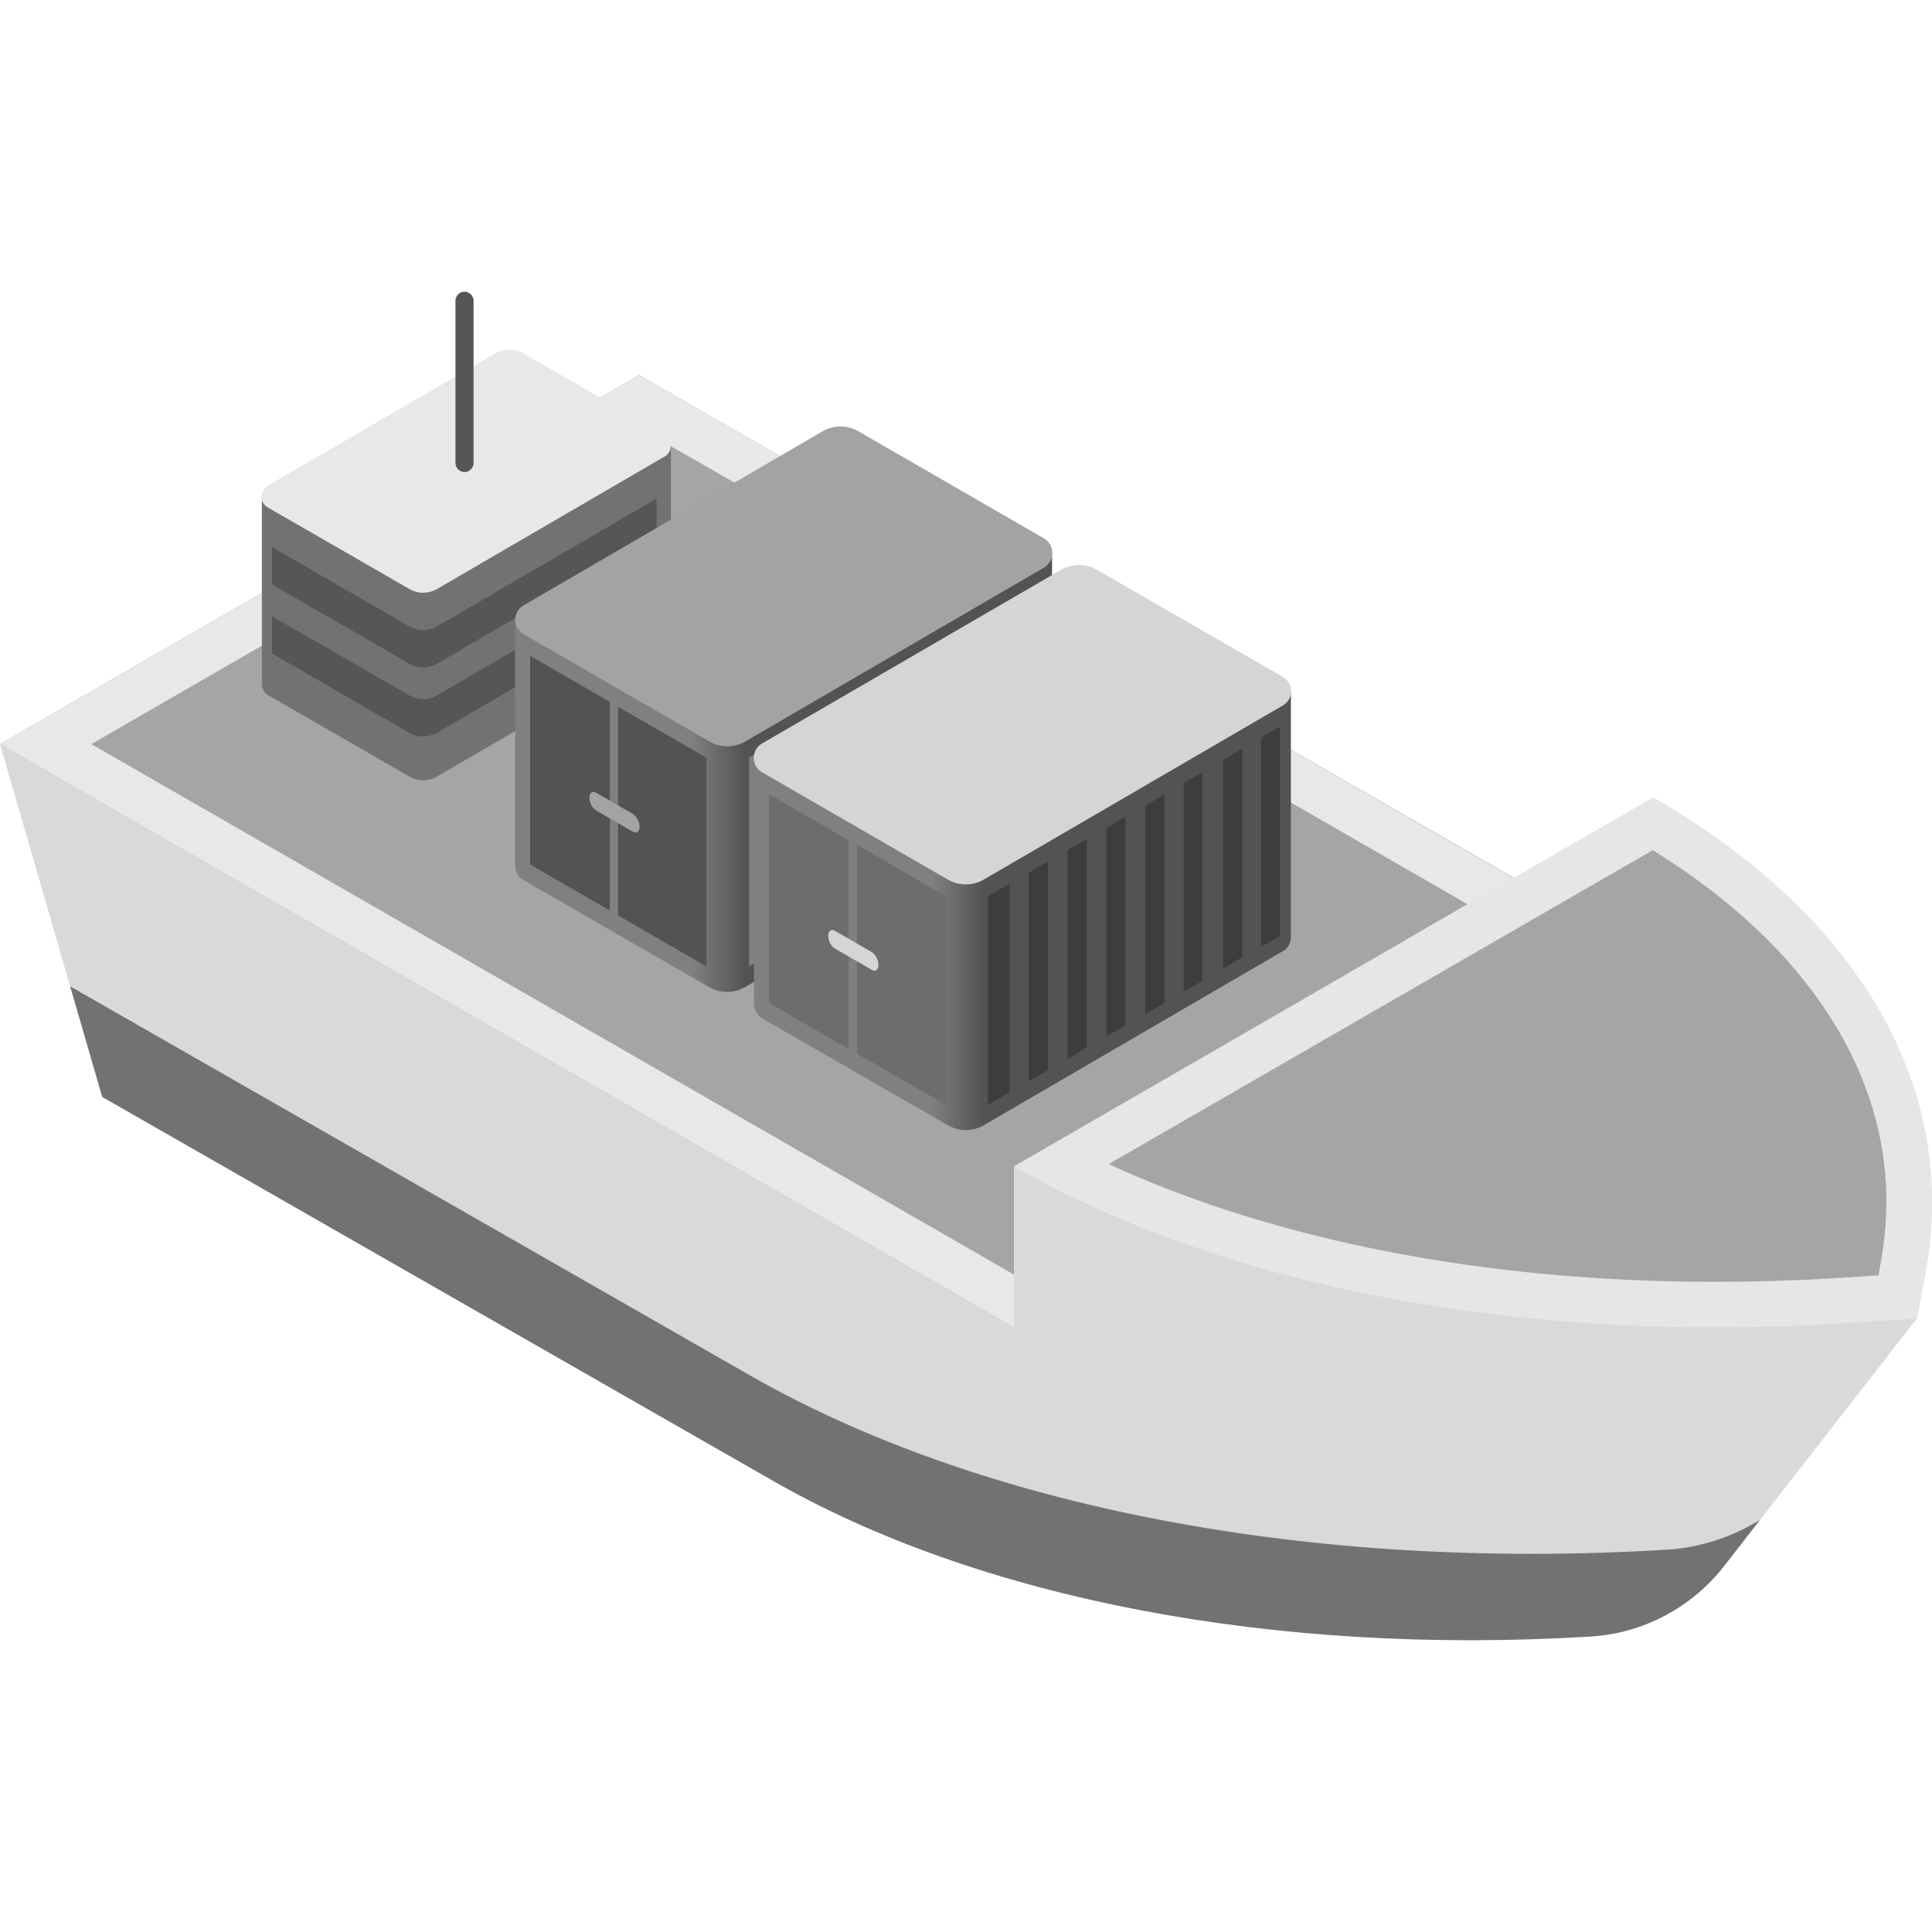 <?xml version="1.0" encoding="utf-8"?>
<!-- Generator: Adobe Illustrator 19.0.0, SVG Export Plug-In . SVG Version: 6.00 Build 0)  -->
<svg version="1.1" id="Capa_1" xmlns="http://www.w3.org/2000/svg" xmlns:xlink="http://www.w3.org/1999/xlink" x="0px" y="0px"
	 viewBox="-49 141 512 512" style="enable-background:new -49 141 512 512;" xml:space="preserve">
<style type="text/css">
	.st0{fill:#D9D9D9;}
	.st1{fill:#A5A5A5;}
	.st2{fill:#E8E8E8;}
	.st3{fill:#E6E6E6;}
	.st4{fill:#727272;}
	.st5{fill:#565656;}
	.st6{fill:url(#SVGID_1_);}
	.st7{fill:#A3A3A3;}
	.st8{fill:#808080;}
	.st9{fill:#535353;}
	.st10{fill:url(#SVGID_2_);}
	.st11{fill:#D5D5D5;}
	.st12{fill:#3D3D3D;}
	.st13{fill:#6D6D6D;}
</style>
<g>
	<g>
		<path class="st0" d="M120.4,240.4L-49,338.2l27.1,93.5L155.1,533c54.9,31.7,133.5,46.8,217.3,41.7c14-0.8,27-7.7,35.6-18.8
			l51-65.5L120.4,240.4z"/>
		<path class="st1" d="M219.7,450.1l132.4-76.5L120.4,240.4L-49,338.2l268.7,154.6V450.1z"/>
		<path class="st2" d="M207.6,471.8L-24.8,338.2l145.2-83.8l189.6,109l17.5,10.1l0.4,0.2l12.1,7l12.1-7L120.4,240.4L-49,338.2
			l268.7,154.6v-14L207.6,471.8z"/>
		<path class="st3" d="M389.1,352.3c54.9,31.7,81,77.1,72.3,125.5l-2.3,12.7l-22,1.3c-83.8,5.1-162.4-10-217.3-41.7L389.1,352.3z"/>
		<path class="st1" d="M389,366.3c22.4,13.9,39.1,30.2,49.6,48.5c11,19.2,14.7,39.6,10.8,60.8l-0.6,3.4l-12.6,0.8
			c-10.3,0.6-20.7,0.9-30.9,0.9c-60.7,0-116.7-11-160.5-31.2L389,366.3z"/>
	</g>
	<path class="st4" d="M392.4,551.7c-93.8,5.7-182-11.2-243.5-46.7L-30.4,402.4l8.5,29.3L155.1,533c54.9,31.7,133.5,46.8,217.3,41.7
		c14-0.8,27-7.7,35.6-18.8l9.4-12.1C409.9,548.4,401.4,551.2,392.4,551.7L392.4,551.7z"/>
	<g>
		<path class="st4" d="M20.4,322.2v-49.6l108.4-13.4v49.6c0,1.1-0.6,2.3-1.7,2.9l-60.3,35.1c-2.2,1.3-5,1.3-7.3,0l-37.5-21.6
			C20.9,324.5,20.4,323.4,20.4,322.2L20.4,322.2z"/>
		<path class="st2" d="M127.1,256.2l-37.5-21.6c-2.2-1.3-5-1.3-7.3,0l-60.3,35.1c-2.3,1.3-2.3,4.5,0,5.8l37.5,21.6
			c2.2,1.3,5,1.3,7.3,0l60.3-35.1C129.3,260.8,129.3,257.5,127.1,256.2z"/>
		<g>
			<path class="st5" d="M59.5,316.9c2.2,1.3,5,1.3,7.3,0l58.2-33.9v-9.9L66.8,307c-2.2,1.3-5,1.3-7.3,0l-36.4-21v9.9L59.5,316.9z"/>
			<path class="st5" d="M59.5,335.2c2.2,1.3,5,1.3,7.3,0l58.2-33.9v-9.9l-58.2,33.9c-2.2,1.3-5,1.3-7.3,0l-36.4-21v9.9L59.5,335.2z"
				/>
		</g>
	</g>
	<g>
		
			<linearGradient id="SVGID_1_" gradientUnits="userSpaceOnUse" x1="115.042" y1="450.259" x2="129.083" y2="450.259" gradientTransform="matrix(-1 0 0 -1 263.454 796)">
			<stop  offset="0" style="stop-color:#535353"/>
			<stop  offset="1" style="stop-color:#808080"/>
		</linearGradient>
		<path class="st6" d="M87.5,370.4v-65.2l142.3-17.7v65.2c0,1.5-0.7,3-2.2,3.8l-79.2,46.1c-2.9,1.7-6.6,1.7-9.5,0l-49.2-28.4
			C88.3,373.4,87.5,371.9,87.5,370.4L87.5,370.4z"/>
		<path class="st7" d="M227.7,283.7l-49.2-28.4c-2.9-1.7-6.6-1.7-9.5,0l-79.2,46.1c-3,1.7-3,6,0,7.7l49.2,28.4
			c2.9,1.7,6.6,1.7,9.5,0l79.2-46.1C230.6,289.7,230.6,285.4,227.7,283.7z"/>
		<g>
			<path class="st8" d="M186,376l-5.1,3v-55.3l5.1-3V376z"/>
			<path class="st8" d="M155.2,338.5v55.3l-5.7,3.3v-55.3L155.2,338.5z"/>
			<path class="st8" d="M175.7,326.7V382l-5.1,3v-55.3L175.7,326.7z"/>
			<path class="st8" d="M196.3,370.1l-5.1,3v-55.3l5.1-3V370.1z"/>
			<path class="st8" d="M165.5,332.6v55.3l-5.1,3v-55.3L165.5,332.6z"/>
			<path class="st8" d="M201.4,311.8l4.9-2.8v55.3l-4.9,2.8V311.8z"/>
			<path class="st8" d="M221.9,299.9l4.9-2.8v55.3l-4.9,2.8V299.9z"/>
			<path class="st8" d="M216.9,358.1l-5.1,3v-55.3l5.1-3V358.1z"/>
			<path class="st8" d="M222,299.8l4.9-2.8v55.3l-4.9,2.8V299.8z"/>
		</g>
		<g>
			<path class="st9" d="M114.8,328.3l23.4,13.5v55.3l-23.4-13.5V328.3z"/>
			<path class="st9" d="M112.6,327v55.3l-21.1-12.2v-55.3L112.6,327z"/>
		</g>
		<path class="st7" d="M109,355.8l9.7,5.6c1,0.6,1.8,0,1.8-1.3s-0.8-2.8-1.8-3.4l-9.7-5.6c-1-0.6-1.8,0-1.8,1.3
			C107.2,353.7,108,355.2,109,355.8L109,355.8z"/>
	</g>
	<g>
		
			<linearGradient id="SVGID_2_" gradientUnits="userSpaceOnUse" x1="51.746" y1="413.604" x2="65.786" y2="413.604" gradientTransform="matrix(-1 0 0 -1 263.454 796)">
			<stop  offset="0" style="stop-color:#535353"/>
			<stop  offset="1" style="stop-color:#808080"/>
		</linearGradient>
		<path class="st10" d="M150.8,407v-65.2l142.3-17.7v65.2c0,1.5-0.7,3-2.2,3.8l-79.2,46.1c-2.9,1.7-6.6,1.7-9.5,0L153,410.9
			C151.6,410,150.8,408.5,150.8,407L150.8,407z"/>
		<path class="st11" d="M291,320.4L241.7,292c-2.9-1.7-6.6-1.7-9.5,0L153,338c-3,1.7-3,6,0,7.7l49.2,28.4c2.9,1.7,6.6,1.7,9.5,0
			l79.2-46.1C293.9,326.3,293.9,322.1,291,320.4z"/>
		<g>
			<path class="st12" d="M249.3,412.7l-5.1,3v-55.3l5.1-3V412.7z"/>
			<path class="st12" d="M218.5,375.2v55.3l-5.7,3.3v-55.3L218.5,375.2z"/>
			<path class="st12" d="M239,363.3v55.3l-5.1,3v-55.3L239,363.3z"/>
			<path class="st12" d="M259.6,406.8l-5.1,3v-55.3l5.1-3V406.8z"/>
			<path class="st12" d="M228.7,369.3v55.3l-5.1,3v-55.3L228.7,369.3z"/>
			<path class="st12" d="M264.7,348.5l4.9-2.8V401l-4.9,2.8V348.5z"/>
			<path class="st12" d="M285.2,336.6l4.9-2.8v55.3l-4.9,2.8V336.6z"/>
			<path class="st12" d="M280.2,394.7l-5.1,3v-55.3l5.1-3V394.7z"/>
			<path class="st12" d="M285.3,336.4l4.9-2.8v55.3l-4.9,2.8V336.4z"/>
		</g>
		<g>
			<path class="st13" d="M178.1,364.9l23.4,13.5v55.3l-23.4-13.5V364.9z"/>
			<path class="st13" d="M175.9,363.7V419l-21.1-12.2v-55.3L175.9,363.7z"/>
		</g>
		<path class="st11" d="M172.3,392.4l9.7,5.6c1,0.6,1.8,0,1.8-1.3s-0.8-2.8-1.8-3.4l-9.7-5.6c-1-0.6-1.8,0-1.8,1.3
			C170.5,390.4,171.3,391.9,172.3,392.4z"/>
	</g>
	<g>
		<path class="st5" d="M74.1,266.1c-1.3,0-2.4-1.1-2.4-2.4v-43c0-1.3,1.1-2.4,2.4-2.4s2.4,1.1,2.4,2.4v43
			C76.5,265,75.4,266.1,74.1,266.1z"/>
	</g>
</g>
</svg>

